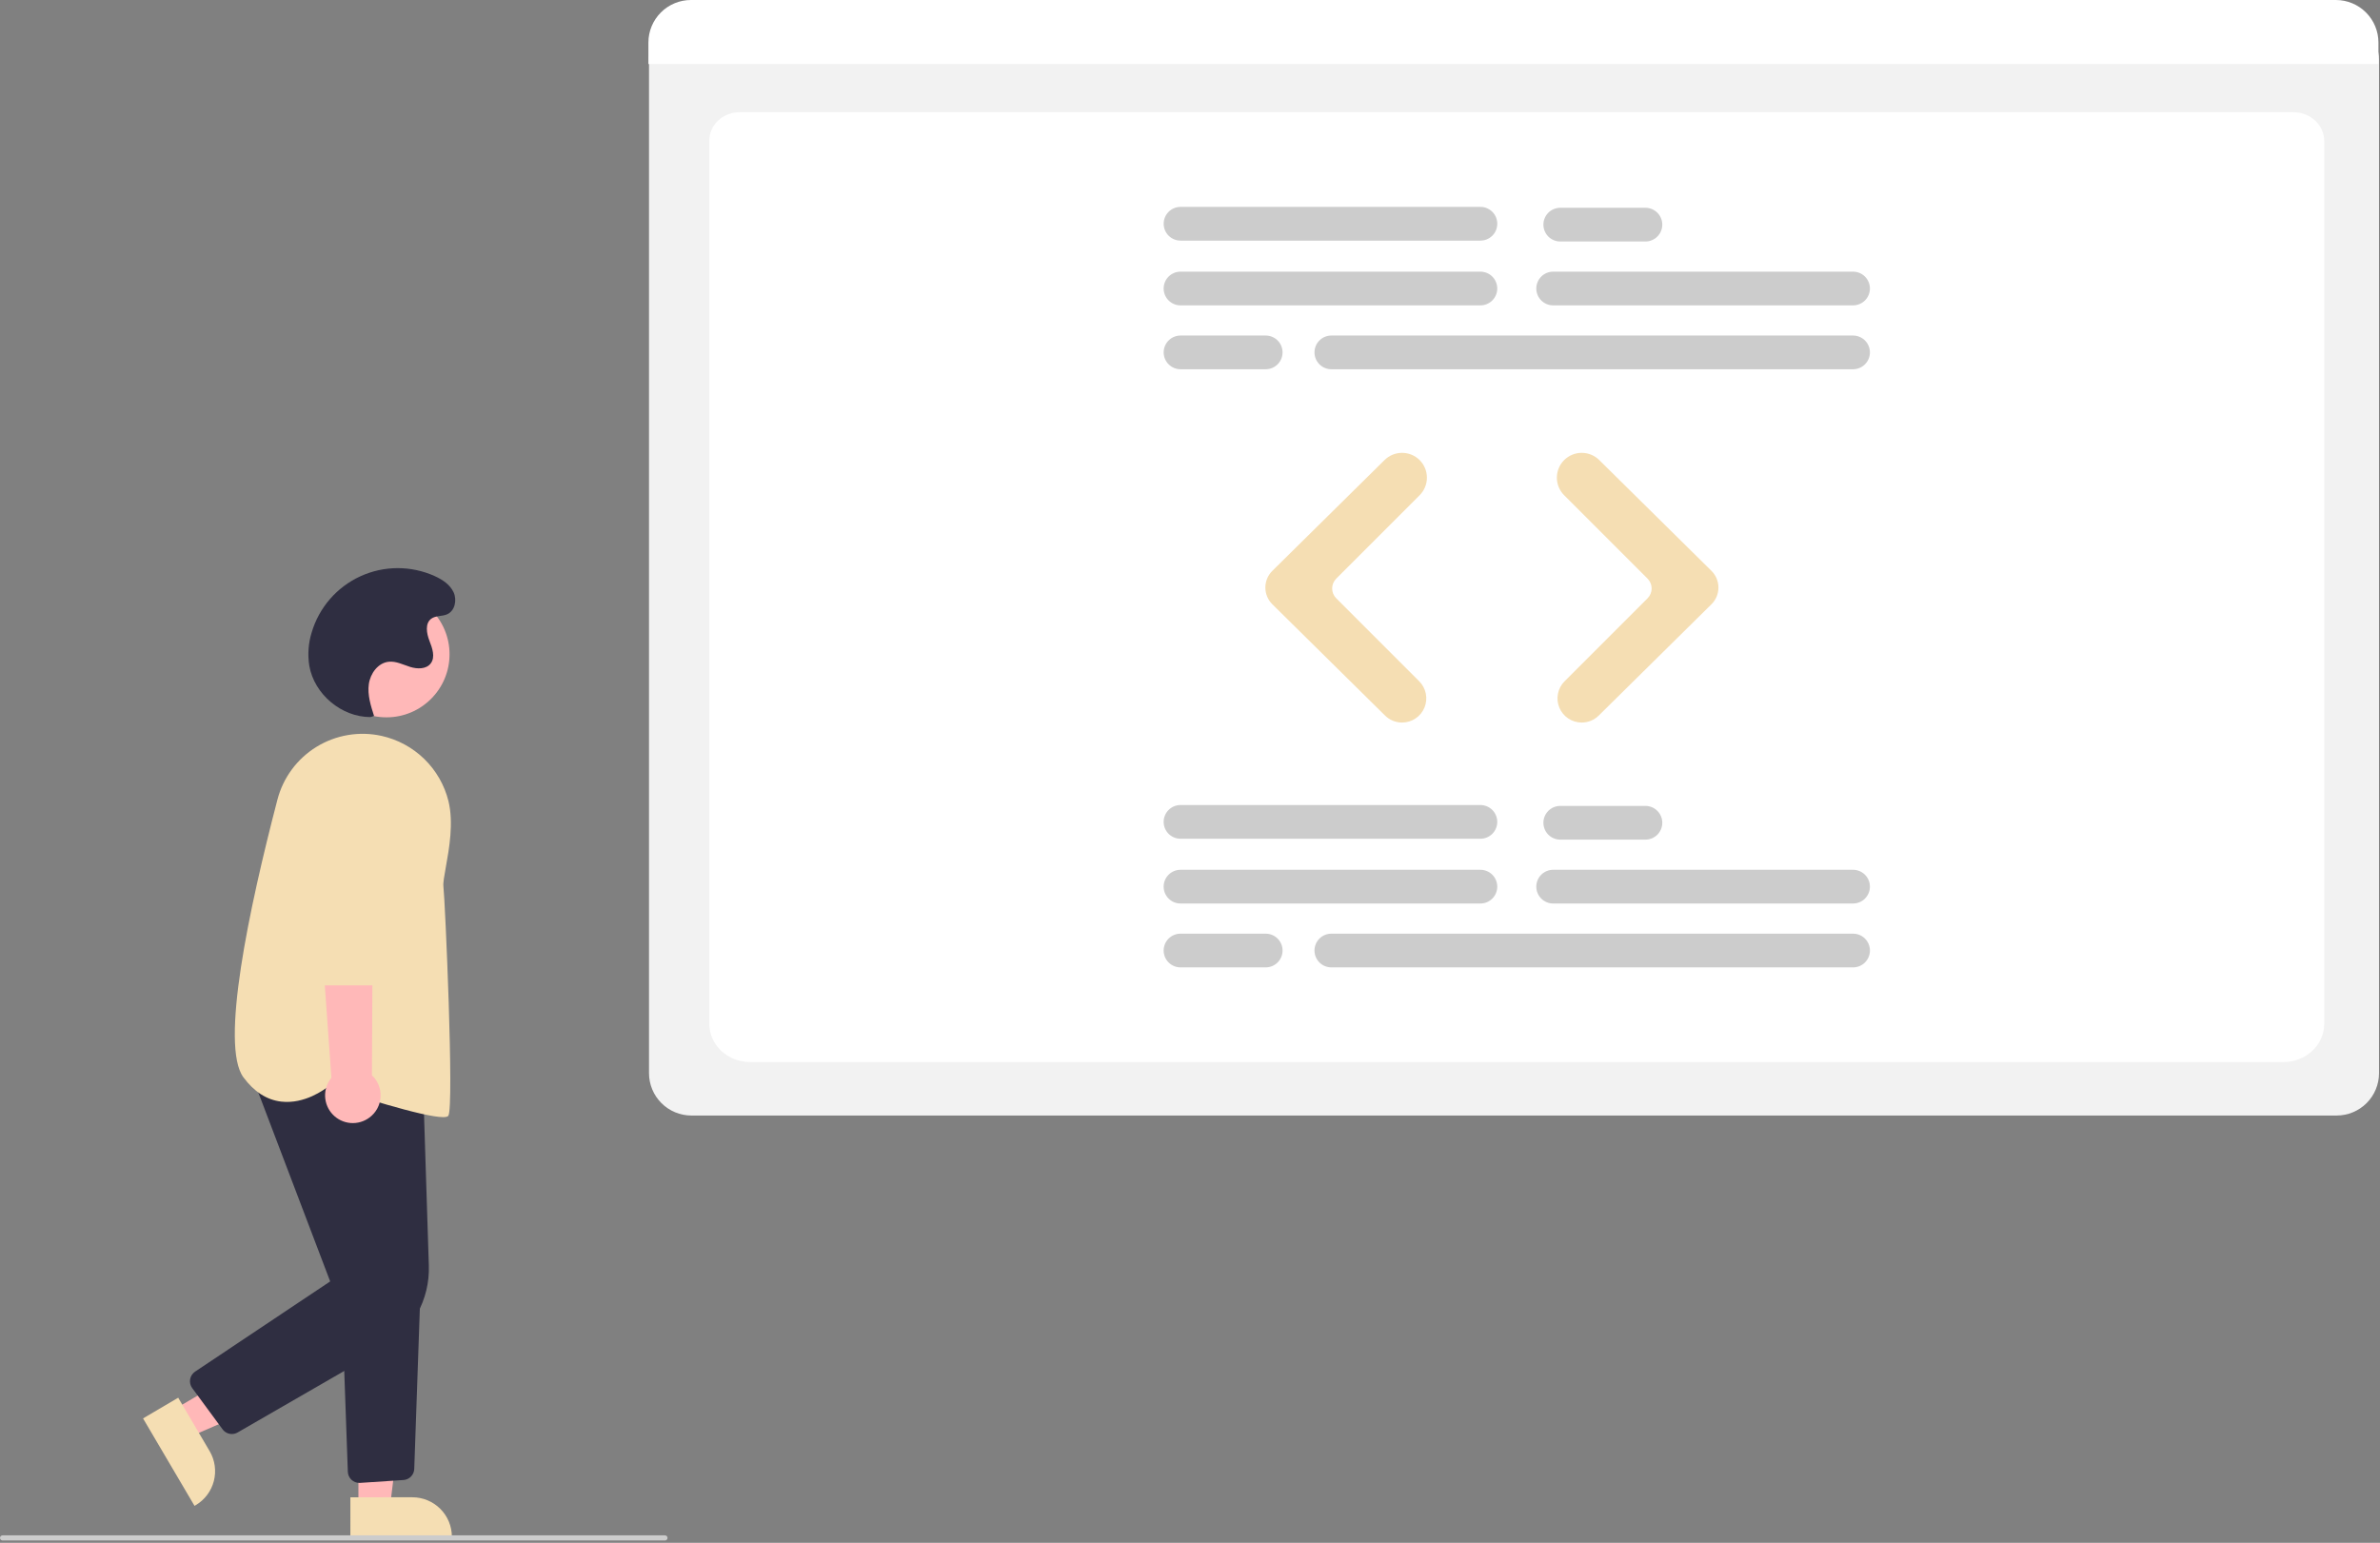 <svg width="927" height="601" viewBox="0 0 927 601" fill="none" xmlns="http://www.w3.org/2000/svg">
<rect x="0" y="0" width="927" height="601" fill="#808080" stroke="none"/>
<g clip-path="url(#clip0_1_2)">
<path d="M150.534 279.434C164.099 279.434 175.095 268.437 175.095 254.872C175.095 241.308 164.099 230.311 150.534 230.311C136.969 230.311 125.973 241.308 125.973 254.872C125.973 268.437 136.969 279.434 150.534 279.434Z" fill="#FFB8B8"/>
<path d="M67.543 549.197L73.762 559.763L117.474 540.803L108.295 525.21L67.543 549.197Z" fill="#FFB8B8"/>
<path d="M69.406 544.472L81.654 565.279C82.679 567.02 83.351 568.947 83.632 570.948C83.912 572.949 83.796 574.986 83.289 576.942C82.783 578.898 81.896 580.735 80.679 582.349C79.463 583.962 77.94 585.32 76.199 586.344L75.768 586.598L55.715 552.531L69.406 544.472Z" fill="#F5DEB3"/>
<path d="M139.6 587.26L151.86 587.259L157.692 539.971L139.598 539.972L139.6 587.26Z" fill="#FFB8B8"/>
<path d="M136.473 583.257L160.617 583.256C162.637 583.256 164.639 583.654 166.506 584.427C168.373 585.2 170.069 586.334 171.498 587.763C172.927 589.191 174.06 590.887 174.833 592.754C175.606 594.621 176.004 596.622 176.004 598.642V599.142L136.474 599.144L136.473 583.257Z" fill="#F5DEB3"/>
<path d="M90.311 558.61C89.606 558.61 88.91 558.444 88.281 558.126C87.651 557.808 87.105 557.345 86.688 556.777L74.864 540.718C74.503 540.228 74.245 539.67 74.106 539.078C73.967 538.486 73.95 537.872 74.055 537.273C74.16 536.673 74.386 536.102 74.718 535.592C75.05 535.083 75.482 534.646 75.988 534.308L128.602 499.166L96.856 415.692L164.745 421.294L167.031 493.028C167.246 499.56 165.68 506.029 162.502 511.74C159.323 517.451 154.651 522.191 148.986 525.451L92.56 558.005C91.877 558.401 91.101 558.61 90.311 558.61Z" fill="#2F2E41"/>
<path d="M139.97 577.659C138.806 577.657 137.688 577.204 136.851 576.395C136.014 575.585 135.523 574.483 135.481 573.32L132.993 503.438L163.802 501.815L161.349 572.199C161.312 573.314 160.862 574.375 160.086 575.176C159.309 575.978 158.262 576.461 157.149 576.532L140.276 577.65C140.174 577.657 140.072 577.659 139.97 577.659Z" fill="#2F2E41"/>
<path d="M172.602 435.171C164.763 435.171 137.385 426.355 127.881 423.212C126.459 424.35 118.647 430.191 109.529 429.123C103.903 428.463 98.951 425.279 94.808 419.658C85.662 407.243 96.959 354.006 108.048 311.532C110.27 302.946 115.735 295.557 123.293 290.917C130.852 286.277 139.914 284.748 148.576 286.652C154.854 288.038 160.621 291.147 165.23 295.63C169.838 300.113 173.105 305.792 174.664 312.03C176.751 320.528 174.955 330.524 173.644 337.824C173.028 341.255 172.541 343.966 172.707 345.298C173.351 350.447 176.926 431.19 174.627 434.638C174.382 435.005 173.674 435.171 172.602 435.171Z" fill="#F5DEB3"/>
<path d="M143.927 435.314C145.187 434.376 146.225 433.174 146.97 431.791C147.715 430.408 148.147 428.879 148.237 427.311C148.327 425.743 148.072 424.175 147.49 422.716C146.908 421.257 146.013 419.944 144.868 418.869L145.354 321.025L122.309 324.862L129.078 419.833C127.399 421.875 126.527 424.463 126.628 427.105C126.729 429.747 127.796 432.26 129.626 434.169C131.456 436.077 133.923 437.248 136.559 437.459C139.195 437.67 141.816 436.907 143.927 435.314Z" fill="#FFB8B8"/>
<path d="M149.257 383.861H124.435C123.25 383.857 122.113 383.388 121.271 382.553C120.429 381.719 119.949 380.587 119.935 379.402L119.326 312.11C119.305 309.783 119.745 307.475 120.621 305.319C121.498 303.164 122.793 301.204 124.432 299.552C126.071 297.9 128.021 296.59 130.17 295.696C132.318 294.803 134.622 294.344 136.949 294.347C139.276 294.35 141.58 294.814 143.726 295.713C145.872 296.611 147.819 297.927 149.454 299.582C151.089 301.238 152.379 303.202 153.25 305.359C154.122 307.517 154.557 309.826 154.53 312.153L153.757 379.412C153.739 380.596 153.258 381.725 152.416 382.556C151.575 383.388 150.44 383.857 149.257 383.861Z" fill="#F5DEB3"/>
<path d="M144.28 279.331C133.035 279.352 122.426 270.463 120.477 259.388C119.78 255.037 120.094 250.584 121.396 246.374C122.811 241.582 125.236 237.149 128.508 233.373C131.781 229.597 135.825 226.567 140.367 224.487C144.91 222.406 149.846 221.324 154.842 221.313C159.839 221.302 164.78 222.362 169.332 224.421C172.34 225.783 175.303 227.738 176.681 230.739C178.058 233.74 177.196 237.934 174.183 239.284C172.214 240.167 169.743 239.734 167.996 241C165.486 242.82 166.132 246.692 167.253 249.581C168.373 252.471 169.641 255.968 167.762 258.434C166.012 260.731 162.514 260.66 159.758 259.795C157.002 258.93 154.282 257.482 151.409 257.777C147.219 258.206 144.208 262.375 143.65 266.55C143.093 270.725 144.405 274.899 145.7 278.907L144.28 279.331Z" fill="#2F2E41"/>
<path d="M259 600.085H1C0.735 600.085 0.48 599.98 0.293 599.792C0.105 599.605 0 599.35 0 599.085C0 598.82 0.105 598.565 0.293 598.378C0.48 598.19 0.735 598.085 1 598.085H259C259.265 598.085 259.52 598.19 259.707 598.378C259.895 598.565 260 598.82 260 599.085C260 599.35 259.895 599.605 259.707 599.792C259.52 599.98 259.265 600.085 259 600.085Z" fill="#CCCCCC"/>
<path d="M910.122 434.548H269.283C264.909 434.543 260.715 432.803 257.621 429.71C254.528 426.616 252.788 422.422 252.783 418.048V22.894C252.787 19.689 254.061 16.617 256.328 14.35C258.594 12.084 261.666 10.809 264.871 10.806H914.325C917.585 10.809 920.711 12.106 923.016 14.412C925.321 16.717 926.618 19.843 926.622 23.103V418.048C926.617 422.422 924.877 426.616 921.784 429.71C918.69 432.803 914.496 434.543 910.122 434.548Z" fill="#F2F2F2"/>
<path d="M889.402 413.716H292.157C283.402 413.716 276.28 407.046 276.28 398.847V54.742C276.28 48.662 281.558 43.715 288.045 43.715H893.319C899.914 43.715 905.28 48.744 905.28 54.924V398.847C905.28 407.046 898.157 413.716 889.402 413.716Z" fill="white"/>
<path d="M926.392 24.95H252.552V16.55C252.558 12.161 254.305 7.953 257.41 4.851C260.514 1.748 264.722 0.004 269.112 0H909.832C914.221 0.004 918.429 1.748 921.534 4.851C924.639 7.953 926.386 12.161 926.392 16.55V24.95Z" fill="white"/>
<path d="M282.647 16.783C285.013 16.783 286.93 14.866 286.93 12.5C286.93 10.134 285.013 8.217 282.647 8.217C280.281 8.217 278.364 10.134 278.364 12.5C278.364 14.866 280.281 16.783 282.647 16.783Z" fill="white"/>
<path d="M298.906 16.783C301.271 16.783 303.189 14.866 303.189 12.5C303.189 10.134 301.271 8.217 298.906 8.217C296.54 8.217 294.622 10.134 294.622 12.5C294.622 14.866 296.54 16.783 298.906 16.783Z" fill="white"/>
<path d="M315.165 16.783C317.53 16.783 319.448 14.866 319.448 12.5C319.448 10.134 317.53 8.217 315.165 8.217C312.799 8.217 310.881 10.134 310.881 12.5C310.881 14.866 312.799 16.783 315.165 16.783Z" fill="white"/>
<path d="M576.611 118.954H459.802C458.061 118.954 456.391 118.263 455.159 117.031C453.928 115.8 453.236 114.13 453.236 112.388C453.236 110.647 453.928 108.977 455.159 107.745C456.391 106.514 458.061 105.822 459.802 105.822H576.611C578.352 105.822 580.022 106.514 581.253 107.745C582.485 108.977 583.177 110.647 583.177 112.388C583.177 114.13 582.485 115.8 581.253 117.031C580.022 118.263 578.352 118.954 576.611 118.954Z" fill="#CCCCCC"/>
<path d="M721.757 118.954H604.949C603.207 118.954 601.537 118.263 600.306 117.031C599.074 115.8 598.382 114.13 598.382 112.388C598.382 110.647 599.074 108.977 600.306 107.745C601.537 106.514 603.207 105.822 604.949 105.822H721.757C723.498 105.822 725.168 106.514 726.4 107.745C727.631 108.977 728.323 110.647 728.323 112.388C728.323 114.13 727.631 115.8 726.4 117.031C725.168 118.263 723.498 118.954 721.757 118.954Z" fill="#CCCCCC"/>
<path d="M721.757 143.837H518.552C516.811 143.837 515.14 143.145 513.909 141.913C512.678 140.682 511.986 139.012 511.986 137.271C511.986 135.529 512.678 133.859 513.909 132.628C515.14 131.396 516.811 130.704 518.552 130.704H721.757C723.498 130.704 725.168 131.396 726.4 132.628C727.631 133.859 728.323 135.529 728.323 137.271C728.323 139.012 727.631 140.682 726.4 141.913C725.168 143.145 723.498 143.837 721.757 143.837Z" fill="#CCCCCC"/>
<path d="M576.611 93.727H459.802C458.062 93.725 456.394 93.032 455.165 91.801C453.935 90.57 453.244 88.901 453.244 87.16C453.244 85.421 453.935 83.752 455.165 82.52C456.394 81.289 458.062 80.597 459.802 80.594H576.611C577.473 80.593 578.328 80.762 579.126 81.092C579.923 81.421 580.648 81.905 581.259 82.515C581.869 83.124 582.354 83.849 582.684 84.646C583.015 85.443 583.185 86.298 583.185 87.16C583.185 88.023 583.015 88.878 582.684 89.675C582.354 90.472 581.869 91.197 581.259 91.806C580.648 92.416 579.923 92.9 579.126 93.229C578.328 93.559 577.473 93.728 576.611 93.727Z" fill="#CCCCCC"/>
<path d="M640.889 94.072H607.713C605.972 94.072 604.302 93.38 603.07 92.149C601.839 90.918 601.147 89.248 601.147 87.506C601.147 85.765 601.839 84.094 603.07 82.863C604.302 81.632 605.972 80.94 607.713 80.94H640.889C642.631 80.94 644.301 81.632 645.532 82.863C646.764 84.094 647.456 85.765 647.456 87.506C647.456 89.248 646.764 90.918 645.532 92.149C644.301 93.38 642.631 94.072 640.889 94.072Z" fill="#CCCCCC"/>
<path d="M492.979 143.837H459.802C458.062 143.835 456.394 143.142 455.165 141.911C453.935 140.679 453.244 139.011 453.244 137.271C453.244 135.53 453.935 133.862 455.165 132.63C456.394 131.399 458.062 130.707 459.802 130.704H492.979C493.842 130.703 494.696 130.872 495.494 131.202C496.291 131.531 497.016 132.015 497.627 132.625C498.237 133.235 498.722 133.959 499.052 134.756C499.383 135.553 499.553 136.408 499.553 137.271C499.553 138.133 499.383 138.988 499.052 139.785C498.722 140.582 498.237 141.307 497.627 141.916C497.016 142.526 496.291 143.01 495.494 143.339C494.696 143.669 493.842 143.838 492.979 143.837Z" fill="#CCCCCC"/>
<path d="M576.611 351.954H459.802C458.061 351.954 456.391 351.263 455.159 350.031C453.928 348.8 453.236 347.13 453.236 345.388C453.236 343.647 453.928 341.977 455.159 340.745C456.391 339.514 458.061 338.822 459.802 338.822H576.611C577.473 338.822 578.327 338.992 579.123 339.322C579.92 339.652 580.644 340.136 581.253 340.745C581.863 341.355 582.347 342.079 582.677 342.876C583.007 343.672 583.177 344.526 583.177 345.388C583.177 346.251 583.007 347.104 582.677 347.901C582.347 348.698 581.863 349.422 581.253 350.031C580.644 350.641 579.92 351.125 579.123 351.455C578.327 351.785 577.473 351.954 576.611 351.954Z" fill="#CCCCCC"/>
<path d="M721.757 351.954H604.949C603.207 351.954 601.537 351.263 600.306 350.031C599.074 348.8 598.382 347.13 598.382 345.388C598.382 343.647 599.074 341.977 600.306 340.745C601.537 339.514 603.207 338.822 604.949 338.822H721.757C722.619 338.822 723.473 338.992 724.269 339.322C725.066 339.652 725.79 340.136 726.4 340.745C727.009 341.355 727.493 342.079 727.823 342.876C728.153 343.672 728.323 344.526 728.323 345.388C728.323 346.251 728.153 347.104 727.823 347.901C727.493 348.698 727.009 349.422 726.4 350.031C725.79 350.641 725.066 351.125 724.269 351.455C723.473 351.785 722.619 351.954 721.757 351.954Z" fill="#CCCCCC"/>
<path d="M721.757 376.837H518.552C516.811 376.837 515.14 376.145 513.909 374.914C512.678 373.682 511.986 372.012 511.986 370.271C511.986 368.529 512.678 366.859 513.909 365.628C515.14 364.396 516.811 363.704 518.552 363.704H721.757C722.62 363.703 723.474 363.872 724.272 364.202C725.07 364.531 725.794 365.015 726.405 365.625C727.015 366.235 727.5 366.959 727.83 367.756C728.161 368.553 728.331 369.408 728.331 370.271C728.331 371.133 728.161 371.988 727.83 372.785C727.5 373.582 727.015 374.307 726.405 374.916C725.794 375.526 725.07 376.01 724.272 376.339C723.474 376.669 722.62 376.838 721.757 376.837Z" fill="#CCCCCC"/>
<path d="M576.611 326.727H459.802C458.061 326.727 456.391 326.035 455.159 324.803C453.928 323.572 453.236 321.902 453.236 320.161C453.236 318.419 453.928 316.749 455.159 315.518C456.391 314.286 458.061 313.594 459.802 313.594H576.611C578.352 313.594 580.022 314.286 581.253 315.518C582.485 316.749 583.177 318.419 583.177 320.161C583.177 321.902 582.485 323.572 581.253 324.803C580.022 326.035 578.352 326.727 576.611 326.727Z" fill="#CCCCCC"/>
<path d="M640.889 327.072H607.713C605.972 327.072 604.302 326.38 603.07 325.149C601.839 323.918 601.147 322.248 601.147 320.506C601.147 318.765 601.839 317.095 603.07 315.863C604.302 314.632 605.972 313.94 607.713 313.94H640.889C642.631 313.94 644.301 314.632 645.532 315.863C646.764 317.095 647.456 318.765 647.456 320.506C647.456 322.248 646.764 323.918 645.532 325.149C644.301 326.38 642.631 327.072 640.889 327.072Z" fill="#CCCCCC"/>
<path d="M492.979 376.837H459.802C458.061 376.837 456.391 376.145 455.159 374.914C453.928 373.682 453.236 372.012 453.236 370.271C453.236 368.529 453.928 366.859 455.159 365.628C456.391 364.396 458.061 363.704 459.802 363.704H492.979C493.842 363.703 494.696 363.872 495.494 364.202C496.291 364.531 497.016 365.015 497.627 365.625C498.237 366.235 498.722 366.959 499.052 367.756C499.383 368.553 499.553 369.408 499.553 370.271C499.553 371.133 499.383 371.988 499.052 372.785C498.722 373.582 498.237 374.307 497.627 374.916C497.016 375.526 496.291 376.01 495.494 376.339C494.696 376.669 493.842 376.838 492.979 376.837Z" fill="#CCCCCC"/>
<path d="M546.104 281.462C543.625 281.467 541.244 280.493 539.48 278.752L495.572 235.392C494.71 234.541 494.025 233.527 493.558 232.409C493.091 231.292 492.85 230.092 492.85 228.881C492.85 227.669 493.091 226.47 493.558 225.352C494.025 224.234 494.71 223.22 495.572 222.369L539.303 179.185C541.125 177.394 543.579 176.395 546.133 176.403C548.688 176.411 551.136 177.426 552.946 179.228C554.759 181.044 555.776 183.505 555.777 186.071C555.777 188.637 554.759 191.098 552.947 192.914L520.451 225.411C519.438 226.426 518.87 227.801 518.87 229.234C518.87 230.668 519.438 232.043 520.451 233.057L552.77 265.378C554.09 266.695 554.989 268.374 555.354 270.203C555.718 272.032 555.532 273.927 554.818 275.65C554.104 277.372 552.894 278.844 551.343 279.879C549.792 280.914 547.969 281.464 546.104 281.462Z" fill="#F5DEB3"/>
<path d="M616.069 281.462C614.205 281.464 612.381 280.913 610.83 279.879C609.279 278.844 608.069 277.372 607.356 275.65C606.642 273.927 606.455 272.031 606.82 270.203C607.184 268.374 608.083 266.695 609.403 265.378L641.723 233.057C642.735 232.043 643.304 230.668 643.304 229.234C643.304 227.801 642.735 226.426 641.723 225.411L609.227 192.914C608.328 192.016 607.615 190.949 607.129 189.774C606.642 188.6 606.392 187.342 606.392 186.071C606.392 184.8 606.642 183.541 607.129 182.367C607.615 181.193 608.328 180.126 609.227 179.228C611.037 177.426 613.485 176.411 616.04 176.403C618.594 176.395 621.048 177.394 622.87 179.185L666.602 222.369C667.464 223.22 668.148 224.234 668.615 225.352C669.082 226.47 669.323 227.669 669.323 228.881C669.323 230.092 669.082 231.292 668.615 232.409C668.148 233.527 667.464 234.541 666.602 235.392L622.693 278.752C620.929 280.493 618.548 281.467 616.069 281.462Z" fill="#F5DEB3"/>
</g>
<defs>
<clipPath id="clip0_1_2">
<rect width="926.622" height="600.085" fill="white"/>
</clipPath>
</defs>
</svg>
